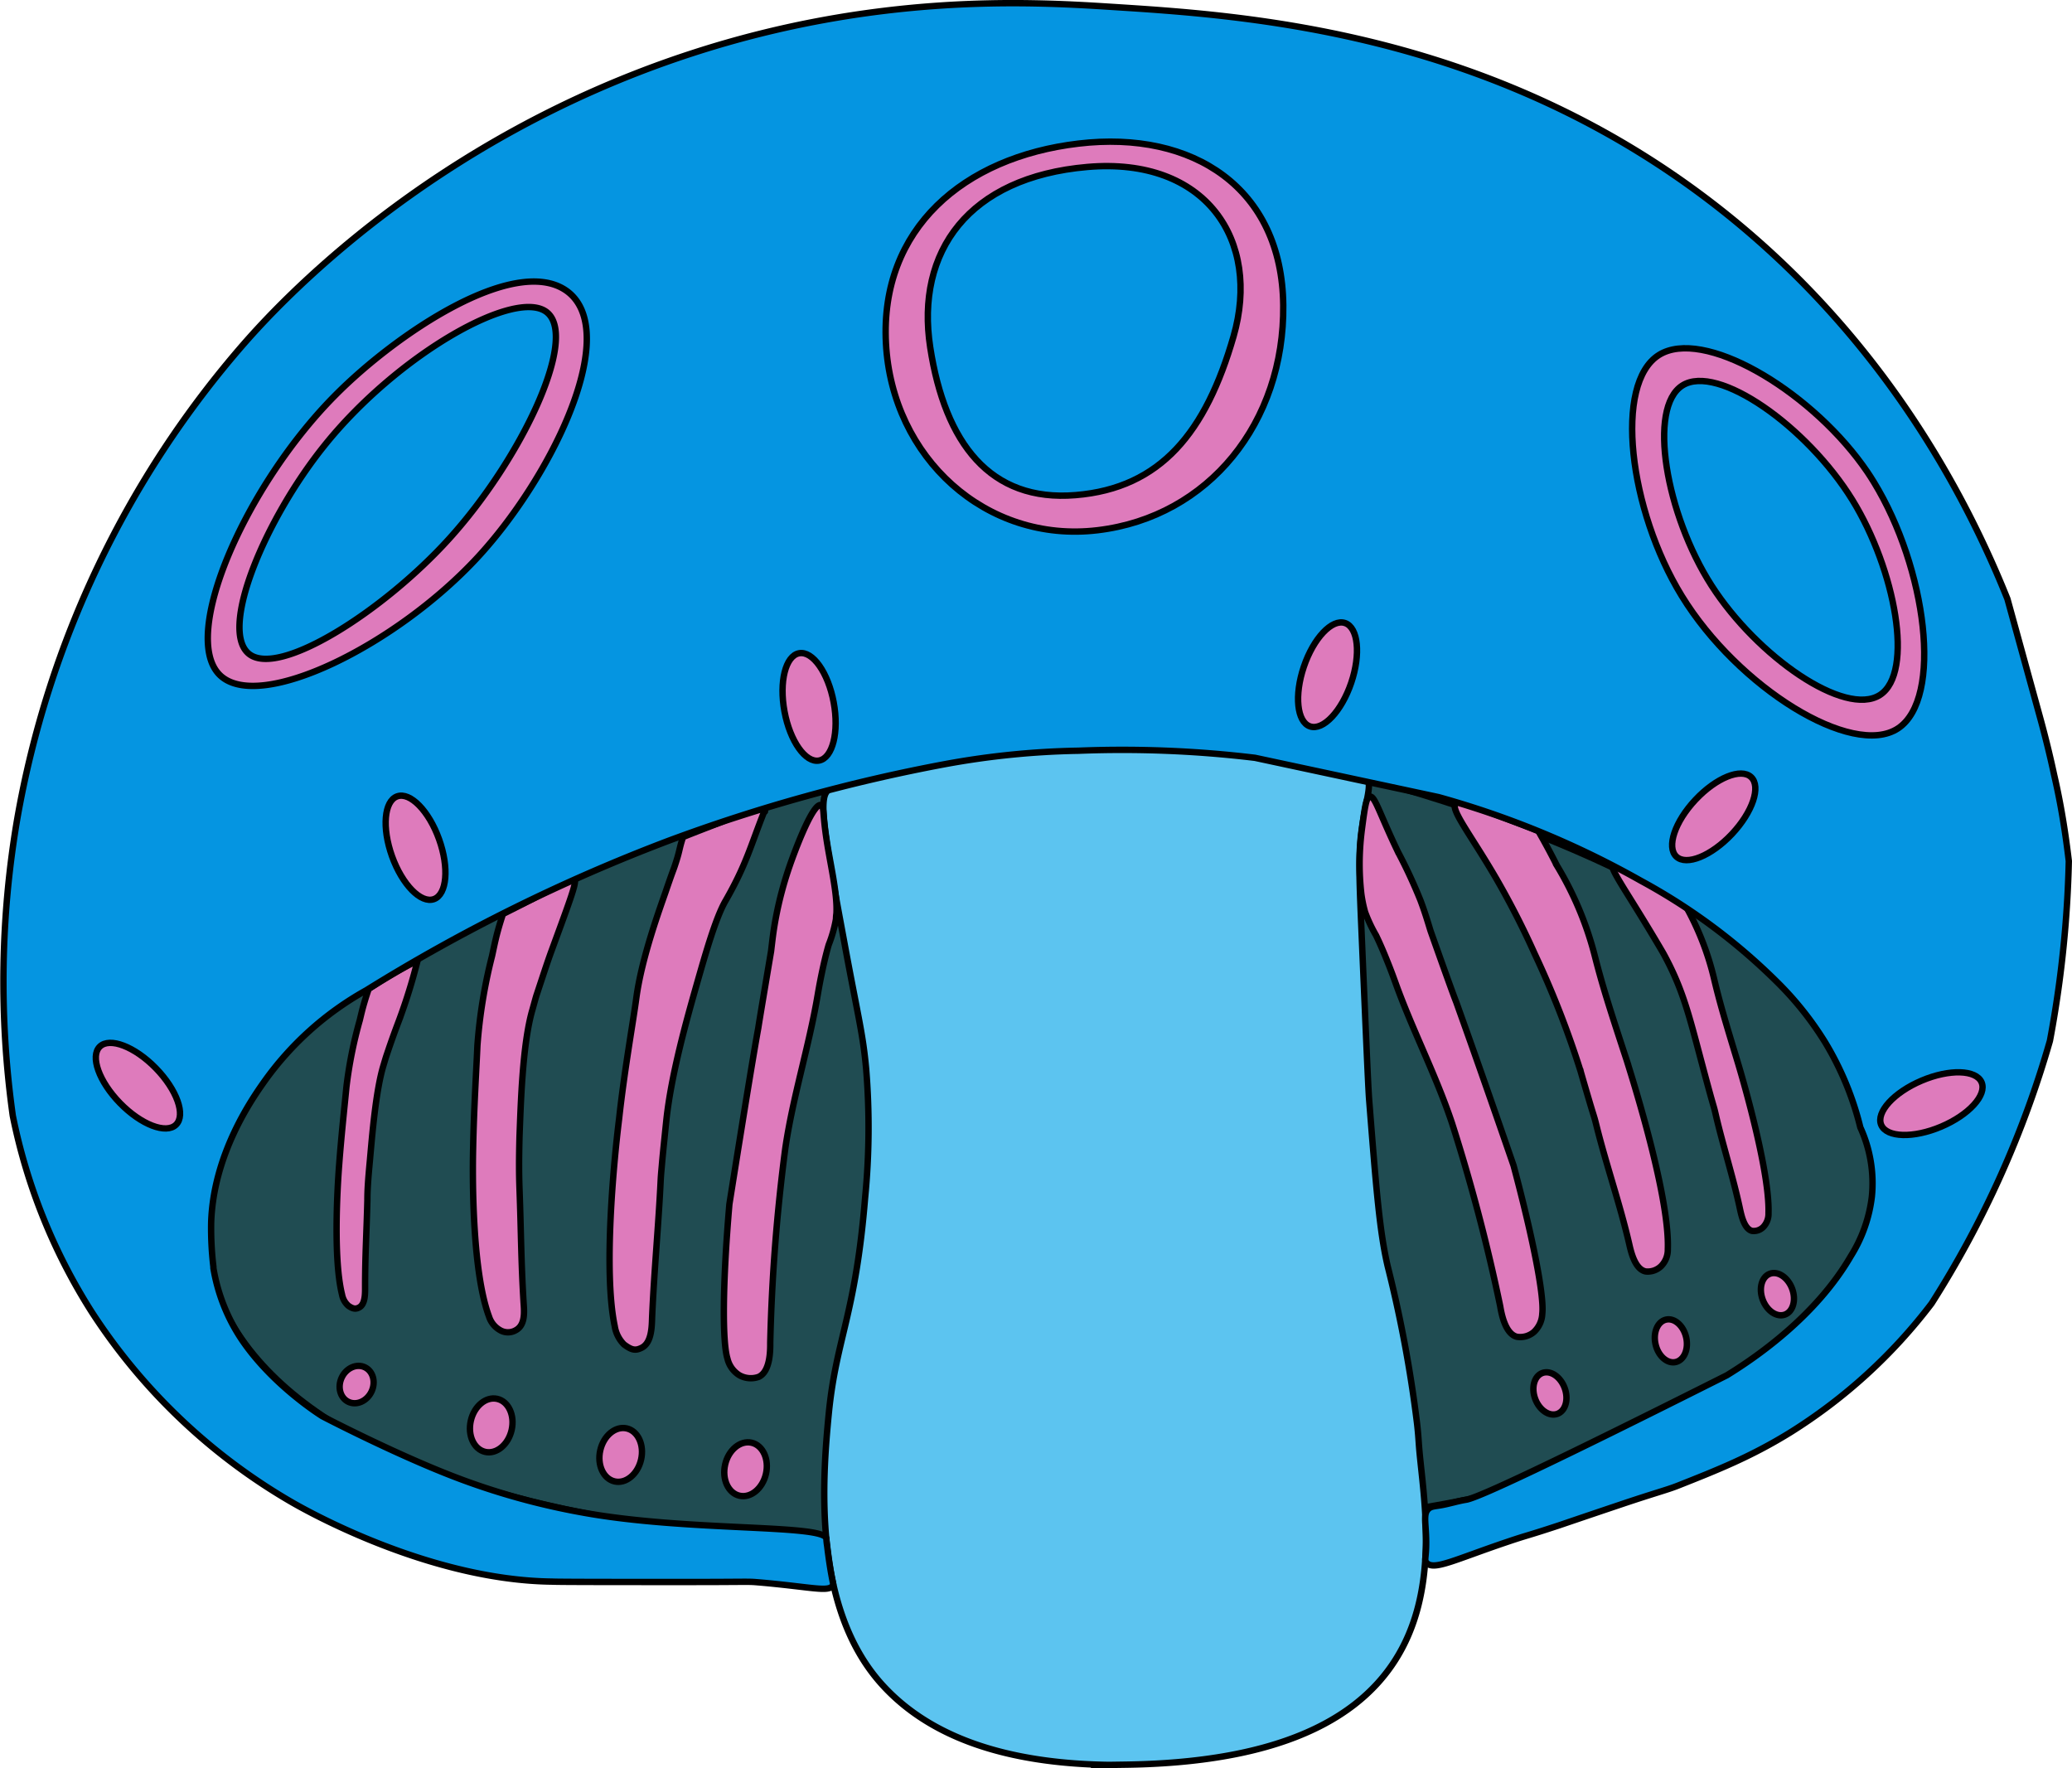 <svg id="Jellyfish1" xmlns="http://www.w3.org/2000/svg" width="324.69" height="277.09" viewBox="0 0 324.69 277.09"><defs><style>.cls-1{fill:#204c52;}.cls-1,.cls-2,.cls-3,.cls-4{stroke:#000;stroke-miterlimit:10;}.cls-2{fill:#5cc4f0;}.cls-3{fill:#de7bbc;}.cls-4{fill:#0595e1;}</style></defs><path class="cls-1" d="M295.91,190.13C284.3,238,198.38,239.44,167,241.44S40.85,242.72,32,195.93,121.73,118.49,160.34,115,307.52,142.29,295.91,190.13Z"/><path class="cls-2" d="M176.58,276.5c-10.72.16-2,.05-2,.05-17.4-.11-29.17-4.63-36.41-12.65-10.82-12-9.32-32-8.29-42.49,1.17-11.77,4.17-15.27,5.68-33.68a112.65,112.65,0,0,0,.17-20.23c-.52-5.64-1.2-7.82-3.45-20-2.65-14.29-4-21.48-2.83-23.3,3.71-6,15.06-7,37.76-8.83,1.68-.14,3.09-.24,4.13-.31a162.2,162.2,0,0,1,23.09.33c16.45,1.42,19,4.23,19.78,6.13s-.11,3.26-.84,8.57c-.52,3.7-.37,7.44-.06,14.77.72,16.87,1.08,25.31,1.23,27.34,1.09,13.79,1.63,20.69,2.91,26.18a199.88,199.88,0,0,1,4.59,24.53c.12,1,.21,2,.29,3.21C223.24,239.57,232.53,275.65,176.58,276.5Z"/><path class="cls-3" d="M277.13,190.08a3,3,0,0,1-.77,2.13,2.1,2.1,0,0,1-1.79.66c-1.24-.28-1.7-2.47-1.92-3.49-1.07-5-2.65-9.83-3.8-14.79-.38-1.65-.13-.37-1.85-6.81-2.11-7.89-3-11.8-5.52-16.83-.38-.75-.7-1.35-.9-1.7-.74-1.27-1.91-3.24-3.39-5.65-3.51-5.71-5.09-7.89-4.47-8.54.4-.41,1.43.27,4.59,1.27a47.52,47.52,0,0,0,4.66,1.23c.57,1.08,1.33,2.56,2.17,4.36a44.19,44.19,0,0,1,4.48,11.52c.92,3.88,1.85,6.94,3.71,13.07C272.33,166.51,277.35,183,277.13,190.08Z"/><path class="cls-3" d="M241.68,205.85a4.14,4.14,0,0,1-1.28,2.83,3.29,3.29,0,0,1-2.7.78c-1.88-.48-2.44-3.8-2.62-4.83A283.36,283.36,0,0,0,227.54,176c-2.52-7.56-6.25-14.69-8.93-22.2-.14-.37-.57-1.6-1.23-3.22-.74-1.86-1.3-3.08-1.74-4a23.43,23.43,0,0,1-1.73-3.68c-.11-.4-.21-.81-.21-.81s-.23-.94-.37-2a41.11,41.11,0,0,1-.27-5.35,43.09,43.09,0,0,1,.37-4.92c.43-3.27.65-4.91,1.23-5,.79-.13,1.43,2.44,4.4,8.65a80.4,80.4,0,0,1,3.53,7.6c.73,1.94,1.11,3.26,1.59,4.81h0c2.07,5.84,3.63,10.19,4,11.09,1,2.81,3.39,9.4,9,25.65C240.31,194.35,242,203.17,241.68,205.85Z"/><path class="cls-3" d="M261.35,195.72a3.64,3.64,0,0,1-1.05,2.67,3,3,0,0,1-2.43.83c-1.67-.35-2.29-3.08-2.58-4.36-1.44-6.2-3.56-12.26-5.11-18.46-.28-1.13-.3-1.16-.65-2.29-.41-1.32-1.8-6.09-1.83-6.22a147.08,147.08,0,0,0-7.2-18.42,129.47,129.47,0,0,0-6-11.75c-4.1-7.05-7.32-10.94-6.39-11.92.4-.42,1.32,0,6.92,2.09l6,2.27c.77,1.34,1.8,3.19,2.93,5.44a52.47,52.47,0,0,1,6,14.37c1.24,4.85,2.49,8.68,5,16.32C254.93,166.29,261.68,186.92,261.35,195.72Z"/><path class="cls-3" d="M114,212.9a4.18,4.18,0,0,0,1.89,2.6,3.68,3.68,0,0,0,3,.24c1.87-.87,1.81-4.32,1.81-5.4A283.29,283.29,0,0,1,123.05,180c1.18-8.12,3.72-16,5.09-24.13.07-.4.29-1.72.66-3.49.42-2,.77-3.35,1.06-4.34A20.8,20.8,0,0,0,131,144s0-.42.07-.87c.18-3.37-1.08-8.08-1.68-12.5-.46-3.31-.26-4.38-.74-4.49-1.42-.33-4.54,8.48-4.86,9.4a57.46,57.46,0,0,0-2.23,8.36c-.39,2.09-.53,3.5-.73,5.15h0c-1.06,6.28-1.85,11-2,12-.55,3-1.75,10.14-4.53,27.62C113.23,201.06,113.17,210.27,114,212.9Z"/><path class="cls-3" d="M76.63,206.28a3.75,3.75,0,0,0,1.68,2.11,2.45,2.45,0,0,0,2.58,0c1.52-.87,1.23-3.12,1.15-4.42-.39-6.35-.38-10.93-.63-17.65-.08-2.24-.1-4.33,0-8.26.19-4.8.43-14.32,2-19.77.23-.81.48-1.75.63-2.25,1-3,1.71-5.23,2.43-7.18,3.12-8.5,4-10.86,3.5-11.1-.09,0-.21,0-.32.06-1.85.94-3.77,1.74-5.59,2.73l-2.25,1.15c-1.27.65-2.32,1.17-3,1.52-.21.66-.53,1.65-.86,2.87-.4,1.51-.63,2.75-.86,3.76a80.44,80.44,0,0,0-2.28,14c-.13,3.18-.55,9.75-.67,16.06C74,185.78,74.12,199.56,76.63,206.28Z"/><path class="cls-3" d="M96.33,207.79a5.18,5.18,0,0,0,1.45,2.87c1.17.87,1.76,1,2.67.57,1.78-.78,1.68-3.65,1.75-5.12.32-7.15,1-14.25,1.33-21.16.07-1.26.13-1.65.22-2.77s.65-6.46.68-6.76c.77-7.08,3.14-15.52,4.72-21.08,1.38-4.82,3-10.57,4.58-13.26,3.25-5.68,3.9-8.58,6-13.85,0,0,.34-.06,0-.25-1.31-.67-4.84,1.08-6.7,1.83-.6.24-4.91,1.89-6,2.35-.67,2.06-.44,2-1.32,4.6-.23.69-.22.52-1.46,4.14-.72,2.1-3.68,10.09-4.53,16.43-.48,3.63-1.88,11.42-2.7,18.94C96.14,182.35,94.55,199.32,96.33,207.79Z"/><path class="cls-3" d="M53.6,202.85a3.07,3.07,0,0,0,1,1.76c.74.51,1.15.53,1.67.26,1-.52.94-2.26.94-3.27,0-4.88.23-8.37.36-13.53,0-1.71.12-3.31.4-6.29.33-3.65.9-10.89,2.14-14.91.18-.6.38-1.29.51-1.65.83-2.48,1.44-4.1,1.88-5.26a88.5,88.5,0,0,0,2.94-9.47s-1.95,1-4,2.17c-.23.13-.9.52-1.77,1.06q-1,.66-1.89,1.23c-.17.48-.41,1.2-.68,2.11-.33,1.11-.53,2-.72,2.79a68,68,0,0,0-2.09,10.43c-.23,2.42-.78,7.39-1.14,12.19C52.8,187,52.27,197.49,53.6,202.85Z"/><path class="cls-4" d="M324.19,134.92c-.07,3.13-.23,6.4-.5,9.78a173.59,173.59,0,0,1-2.46,18.39,157.25,157.25,0,0,1-18.54,41.15,83.14,83.14,0,0,1-22.12,20.19c-6.19,3.83-11.46,5.91-17.75,8.4-1.58.62-3.6,1.14-8.62,2.83-4.52,1.52-5.93,2-9.93,3.36-5.41,1.78-4.71,1.44-8,2.55-8.34,2.81-11.6,4.57-12.73,3.3-.46-.52.07-.81-.08-4.37-.1-2.24-.37-3.36.37-4.07.39-.36.8-.39,1.77-.54,1.4-.22,2.76-.68,4.15-.9,1.81-.28,13-5.5,40.86-19.5,4.31-2.65,13.86-9.1,19.41-18.65a22.58,22.58,0,0,0,3.31-9.37,21,21,0,0,0-1.81-10.82A47.76,47.76,0,0,0,286,163.31a50.51,50.51,0,0,0-7.6-9.52A93.59,93.59,0,0,0,257.12,138a141.06,141.06,0,0,0-31.69-13.1l-28.77-6.16A174.41,174.41,0,0,0,169,117.63a126.85,126.85,0,0,0-20.85,2.09,262.73,262.73,0,0,0-43.34,12,272,272,0,0,0-47.41,23.44,48.68,48.68,0,0,0-16.13,14.51c-1.76,2.51-7.84,11.18-8.18,21.89a50.76,50.76,0,0,0,.35,6.93l0,.2a28.52,28.52,0,0,0,4.3,11c4.87,7.35,12.74,12.2,12.75,12.21s11,5.74,20.51,9.42A109.9,109.9,0,0,0,91.32,237c16.46,3,37.83,1.79,38.18,4.08,0,.08,0,.4.12,1.17.13,1.09.26,2,.35,2.61.52,3.4.69,3.34.55,3.56-.67,1.09-3.2.26-11.47-.47l-.88-.07c-1.16-.07-2.61,0-9.71,0-11,0-20.94,0-21.93-.06-19.27-.22-38.58-11.16-40.73-12.4a92.64,92.64,0,0,1-31.45-29.89A90.47,90.47,0,0,1,2,174.8a151.33,151.33,0,0,1,.69-46.41A153.55,153.55,0,0,1,38.27,53.81c5-5.69,28.72-31.92,70-45.4,29-9.47,53-8.16,65.68-7.35,20.73,1.33,60.67,3.61,96.72,32.58,24.67,19.84,37.4,44,43.9,60.2l5,18.16c.83,3,1.61,6.1,2.32,9.41C323,126.19,323.69,130.71,324.19,134.92Z"/><path class="cls-3" d="M169,22.5c-18,2.12-31.11,13.35-30.17,31.28S154.53,85.17,172,83.08s29.29-16.94,29.09-35.26S187,20.37,169,22.5Zm-.47,55.08c-13.37,1.1-20.44-8.12-22.76-23.14s6-26.67,24.63-28.28,27.23,11.55,22.9,26.55S181.91,76.49,168.54,77.58Z"/><path class="cls-3" d="M89.93,46.61a6.6,6.6,0,0,0-1.28-1.13C80.55,40,62.19,52.17,52.47,62c-14.08,14.2-24.39,37.83-17.94,43.85,6.21,5.78,27.51-4.68,40.33-18.54C86.12,75.12,96.44,54.05,89.93,46.61ZM70.39,84.41c-10.32,11.4-26.82,21.89-31.43,18s2.58-21,11.8-32.5C62.23,55.54,81.16,44.8,85.84,49.05S81.58,72.07,70.39,84.41Z"/><path class="cls-3" d="M293.66,75.57c-.76-1.25-1.41-2.17-1.82-2.73-8.72-12-25-21.5-31.86-17.23-7.14,4.45-4.71,24.32,3.57,37.78,8.81,14.35,26.73,25.43,33.86,20.75S301.87,89,293.66,75.57Zm.94,33.32c-5.47,3.53-19.25-6-26.4-17.15s-10.05-27.87-4.56-31.34,19.49,6.38,26.63,17.93C297,89.25,300,105.4,294.6,108.89Z"/><ellipse class="cls-3" cx="21.62" cy="170.1" rx="3.92" ry="8.55" transform="translate(-112.66 63.47) rotate(-44.3)"/><ellipse class="cls-3" cx="65.12" cy="132.83" rx="3.92" ry="8.55" transform="translate(-40.95 29.71) rotate(-19.69)"/><ellipse class="cls-3" cx="126.79" cy="110.76" rx="3.92" ry="8.55" transform="translate(-18.11 25.04) rotate(-10.53)"/><ellipse class="cls-3" cx="208.02" cy="105.71" rx="8.55" ry="3.92" transform="translate(41.15 268.81) rotate(-71.28)"/><ellipse class="cls-3" cx="268.55" cy="127.99" rx="8.55" ry="3.92" transform="translate(-8.7 235.85) rotate(-46.74)"/><ellipse class="cls-3" cx="302.81" cy="173.83" rx="8.55" ry="3.92" transform="matrix(0.92, -0.39, 0.39, 0.92, -43.72, 131.1)"/><ellipse class="cls-3" cx="278.53" cy="202.76" rx="2.46" ry="3.41" transform="translate(-52.95 108.9) rotate(-20.24)"/><ellipse class="cls-3" cx="261.83" cy="210.1" rx="2.46" ry="3.41" transform="translate(-40.4 63.96) rotate(-12.94)"/><ellipse class="cls-3" cx="242.89" cy="218.31" rx="2.46" ry="3.41" transform="translate(-60.54 97.53) rotate(-20.24)"/><ellipse class="cls-3" cx="116.84" cy="230.23" rx="4.26" ry="3.28" transform="translate(-133.62 292.92) rotate(-77.15)"/><ellipse class="cls-3" cx="97.27" cy="227.98" rx="4.26" ry="3.28" transform="translate(-146.64 272.1) rotate(-77.15)"/><ellipse class="cls-3" cx="76.98" cy="223.35" rx="4.26" ry="3.28" transform="translate(-157.9 248.72) rotate(-77.15)"/><ellipse class="cls-3" cx="55.88" cy="216.93" rx="3" ry="2.58" transform="translate(-163.97 173.99) rotate(-64.5)"/></svg>
